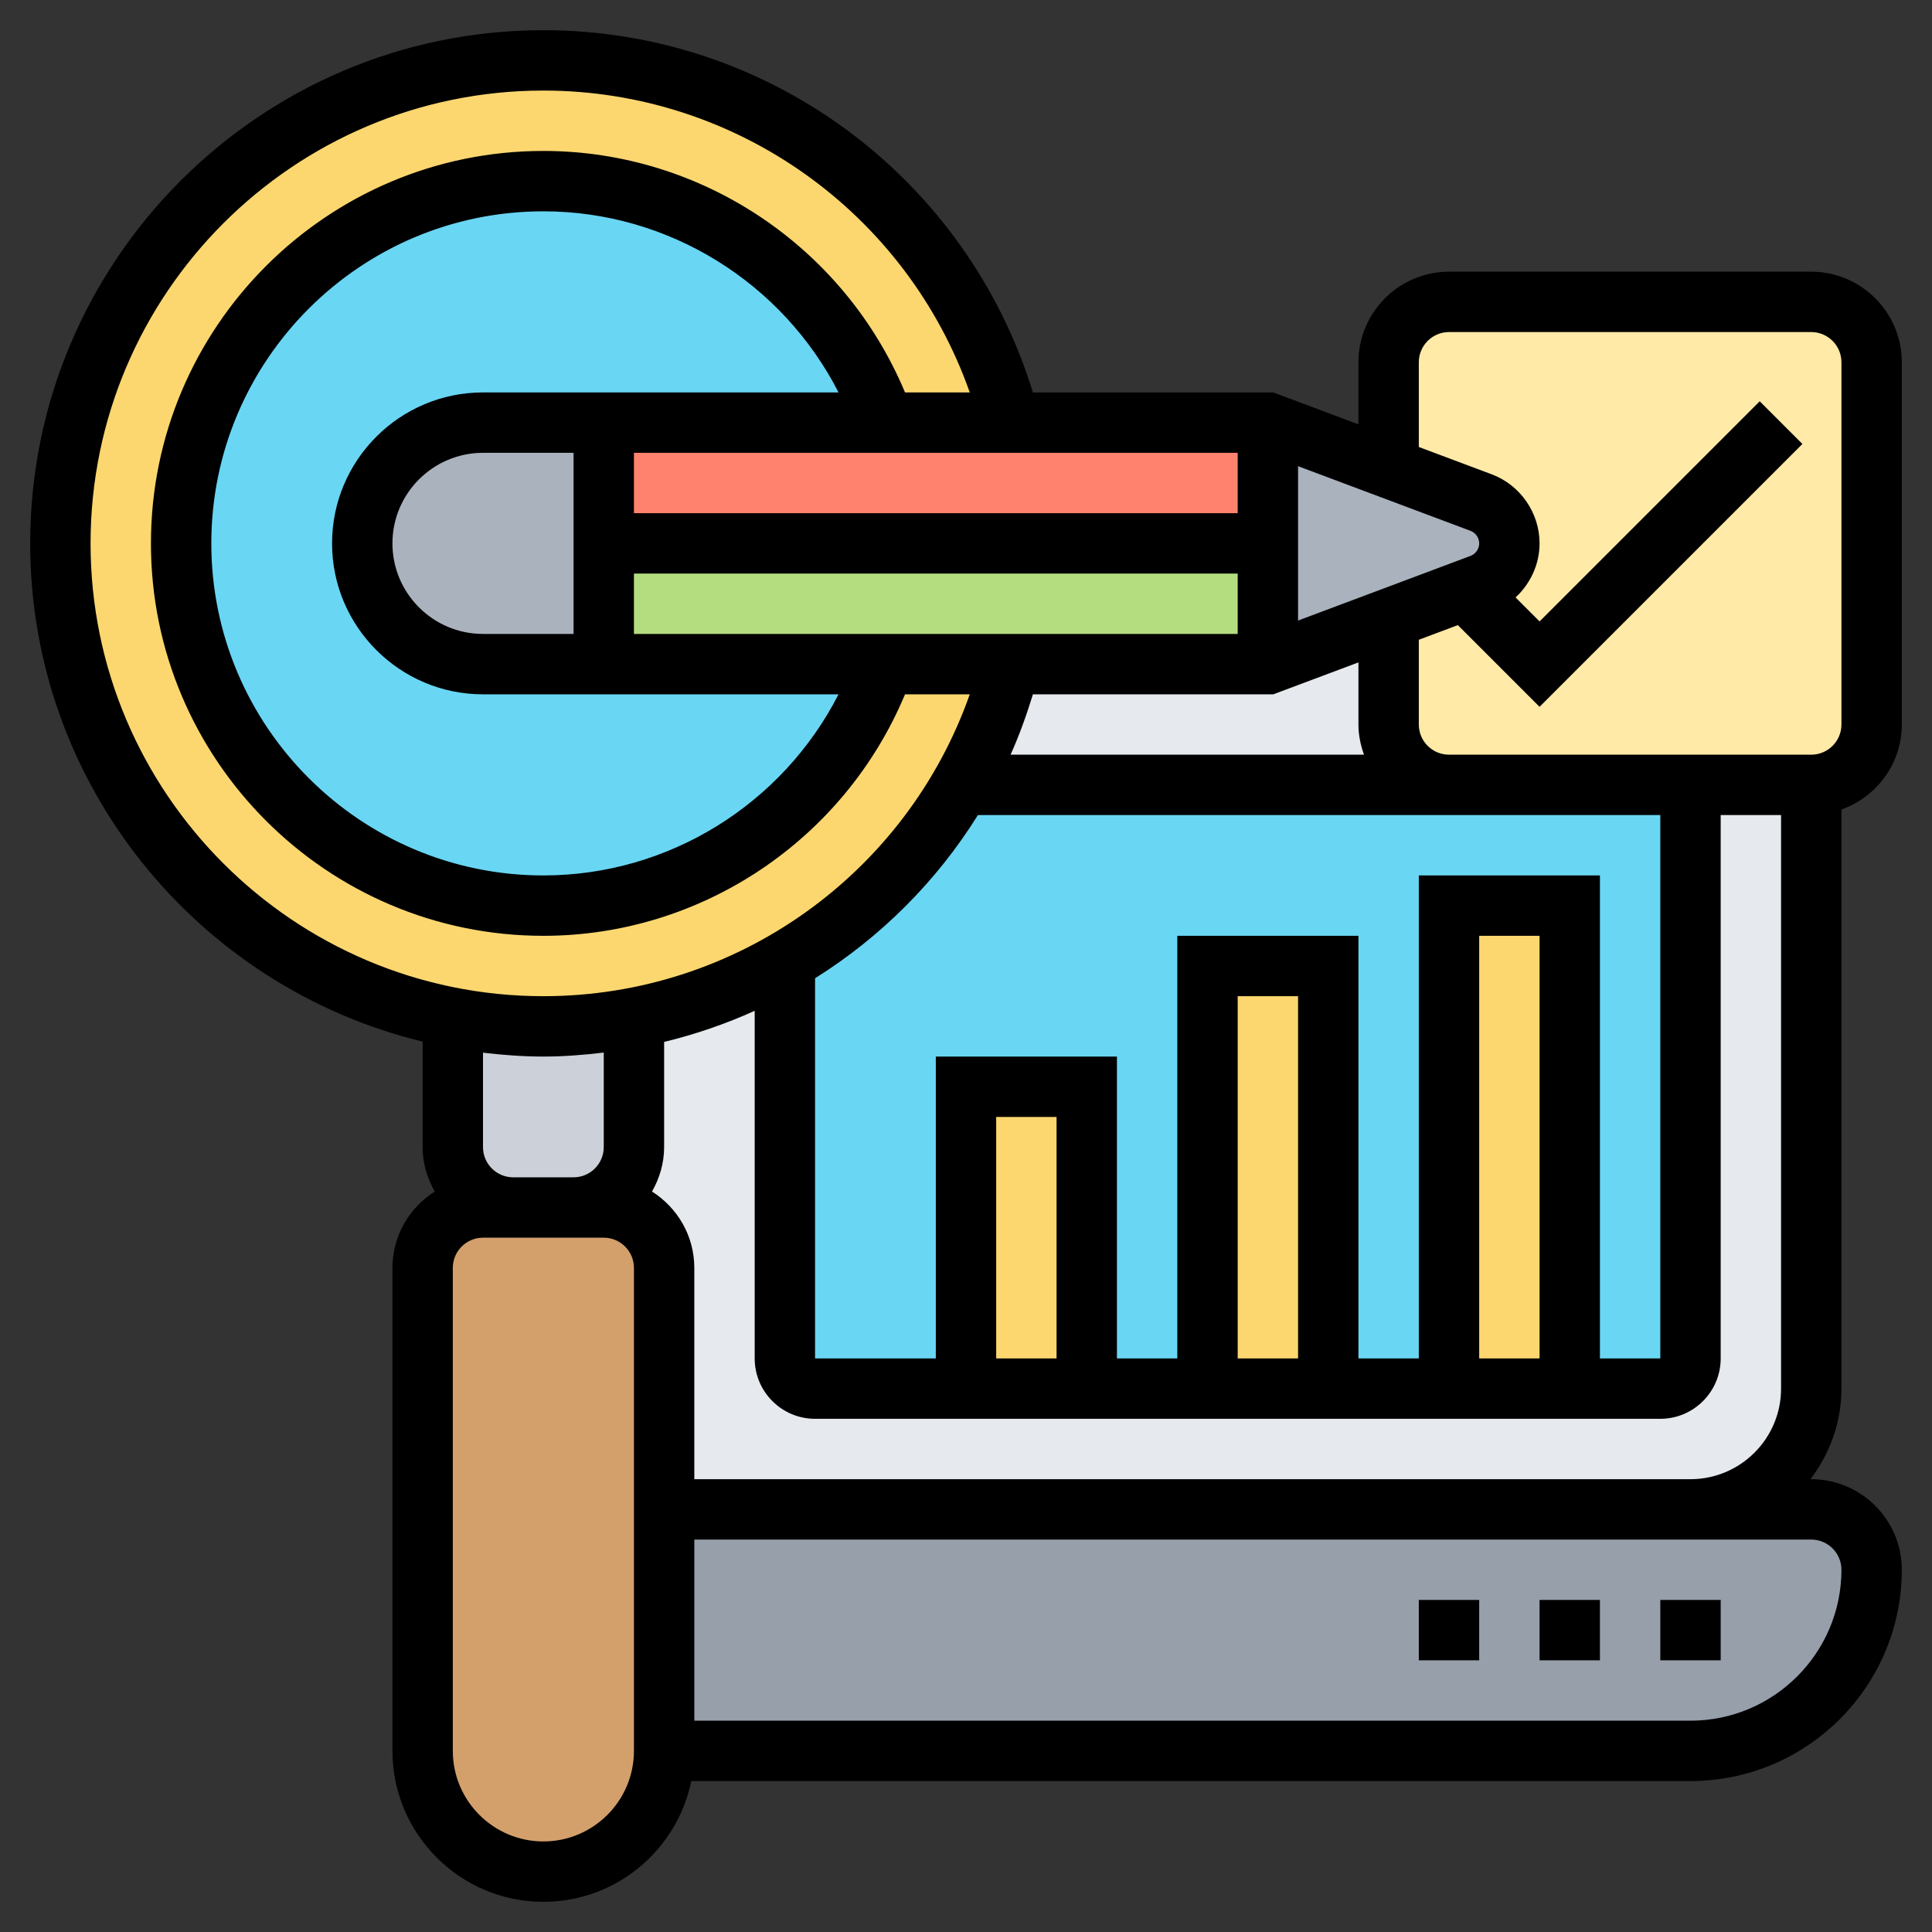 <svg id="Layer_5" enable-background="new 0 0 64 64" height="512" viewBox="0 0 64 64" width="512" xmlns="http://www.w3.org/2000/svg"><rect x="0" y="0" width="64" height="64" fill="#333333" stroke="none"/><g><g><g><path d="m60 50c1.1 0 2 .9 2 2 0 1.66-.67 3.16-1.76 4.24-1.08 1.09-2.58 1.76-4.24 1.76h-34v-8h34z" fill="#969faa"/></g><g><path d="m46 24c0 1.1.9 2 2 2h-16.14l-.02-.01c.72-1.24 1.28-2.58 1.64-3.99h8.52l4-1.5z" fill="#e6e9ed"/></g><g><path d="m22 42c0-1.1-.9-2-2-2h-1c1.1 0 2-.9 2-2v-4.28c1.79-.34 3.48-.98 5-1.87v.01 13.14c0 .55.45 1 1 1h5 4 4 4 4 4 3c.55 0 1-.45 1-1v-18c0-.55-.45-1-1-1h5v.22 19.78c0 2.21-1.79 4-4 4h-34z" fill="#e6e9ed"/></g><g><path d="m56 27v18c0 .55-.45 1-1 1h-3v-16h-4v16h-4v-14h-4v14h-4v-10h-4v10h-5c-.55 0-1-.45-1-1v-13.14-.01c2.43-1.4 4.45-3.43 5.84-5.86l.02.01h16.14 7c.55 0 1 .45 1 1z" fill="#69d6f4"/></g><g><path d="m48 30h4v16h-4z" fill="#fcd770"/></g><g><path d="m40 32h4v14h-4z" fill="#fcd770"/></g><g><path d="m32 36h4v10h-4z" fill="#fcd770"/></g><g><path d="m20 40c1.1 0 2 .9 2 2v8 8c0 1.1-.45 2.1-1.17 2.83-.73.72-1.73 1.17-2.83 1.17-2.21 0-4-1.79-4-4v-16c0-1.1.9-2 2-2h1 2z" fill="#d3a06c"/></g><g><path d="m21 33.72v4.28c0 1.1-.9 2-2 2h-2c-1.1 0-2-.9-2-2v-4.28c.97.18 1.98.28 3 .28 1.03 0 2.03-.1 3-.28z" fill="#ccd1d9"/></g><g><path d="m21 33.72c-.97.18-1.97.28-3 .28-1.02 0-2.03-.1-3-.28-7.4-1.4-13-7.9-13-15.72 0-8.84 7.16-16 16-16 7.45 0 13.7 5.1 15.48 12h-4.18c-1.65-4.66-6.08-8-11.3-8-6.63 0-12 5.37-12 12s5.37 12 12 12c5.22 0 9.65-3.34 11.3-8h4.18c-.36 1.41-.92 2.75-1.64 3.99-1.39 2.43-3.41 4.46-5.84 5.86-1.52.89-3.21 1.53-5 1.87z" fill="#fcd770"/></g><g><path d="m29.3 14h-9.3-4c-2.21 0-4 1.79-4 4 0 1.1.45 2.1 1.17 2.83.73.72 1.73 1.17 2.83 1.17h4 9.3c-1.65 4.66-6.08 8-11.3 8-6.63 0-12-5.37-12-12s5.37-12 12-12c5.22 0 9.65 3.34 11.3 8z" fill="#69d6f4"/></g><g><path d="m42 18v4h-8.52-4.18-9.3v-4z" fill="#b4dd7f"/></g><g><path d="m42 14v4h-22v-4h9.3 4.18z" fill="#ff826e"/></g><g><path d="m20 18v4h-4c-1.1 0-2.1-.45-2.83-1.17-.72-.73-1.17-1.73-1.17-2.83 0-2.21 1.79-4 4-4h4z" fill="#aab2bd"/></g><g><path d="m49.06 16.65c.57.21.94.75.94 1.35s-.37 1.14-.94 1.35l-3.06 1.15-4 1.5v-4-4l4 1.5z" fill="#aab2bd"/></g><g><path d="m62 12v12c0 1.1-.9 2-2 2h-5-7c-1.1 0-2-.9-2-2v-3.5l3.06-1.15c.57-.21.94-.75.94-1.35s-.37-1.14-.94-1.35l-3.06-1.15v-3.5c0-1.1.9-2 2-2h12c1.1 0 2 .9 2 2z" fill="#ffeaa7"/></g></g><g><path d="m61 26.816c1.161-.414 2-1.514 2-2.816v-12c0-1.654-1.346-3-3-3h-12c-1.654 0-3 1.346-3 3v2.057l-2.819-1.057h-7.965c-2.182-7.1-8.733-12-16.216-12-9.374 0-17 7.626-17 17 0 7.994 5.553 14.699 13 16.505v3.495c0 .537.153 1.034.401 1.471-.839.532-1.401 1.464-1.401 2.529v16c0 2.757 2.243 5 5 5 2.414 0 4.434-1.721 4.899-4h33.101c3.86 0 7-3.141 7-7 0-1.654-1.346-3-3-3h-.026c.635-.838 1.026-1.87 1.026-3zm-14-14.816c0-.552.449-1 1-1h12c.551 0 1 .448 1 1v12c0 .552-.449 1-1 1h-5-7c-.551 0-1-.448-1-1v-2.807l1.294-.485 2.706 2.706 8.707-8.707-1.414-1.414-7.293 7.293-.795-.795c.492-.455.795-1.099.795-1.791 0-1.012-.637-1.931-1.585-2.288l-2.415-.905zm4 33h-2v-14h2zm-4-16v16h-2v-14h-6v14h-2v-10h-6v10h-4v-12.594c2.171-1.36 4.021-3.203 5.395-5.406h15.605 7v18h-2v-16zm-4 16h-2v-12h2zm-8 0h-2v-8h2zm13.712-26.585-5.712 2.142v-5.114l5.711 2.141c.173.065.289.232.289.416s-.116.351-.288.415zm-7.712-1.415h-20v-2h20zm-25 4c-1.654 0-3-1.346-3-3s1.346-3 3-3h3v6zm0-8c-2.757 0-5 2.243-5 5s2.243 5 5 5h11.778c-1.861 3.638-5.624 6-9.778 6-6.065 0-11-4.935-11-11s4.935-11 11-11c4.153 0 7.917 2.362 9.778 6zm5 8v-2h20v2zm21.181 2 2.819-1.057v2.057c0 .352.072.686.184 1h-11.708c.29-.643.53-1.314.741-2zm-39.181-5c0-8.271 6.729-15 15-15 6.395 0 12.028 4.052 14.125 10h-2.145c-2.009-4.811-6.731-8-11.98-8-7.168 0-13 5.832-13 13s5.832 13 13 13c5.249 0 9.971-3.189 11.98-8h2.145c-2.097 5.948-7.73 10-14.125 10-8.271 0-15-6.729-15-15zm15 17c.676 0 1.341-.054 2-.132v3.132c0 .552-.449 1-1 1h-2c-.551 0-1-.448-1-1v-3.128c.657.077 1.322.128 2 .128zm3 23c0 1.654-1.346 3-3 3s-3-1.346-3-3v-16c0-.552.449-1 1-1h1 2 1c.551 0 1 .448 1 1zm40-6c0 2.757-2.243 5-5 5h-33v-6h33 4c.551 0 1 .448 1 1zm-38-3v-7c0-1.065-.562-1.997-1.401-2.529.248-.437.401-.934.401-1.471v-3.485c1.038-.252 2.041-.596 3-1.031v11.516c0 1.103.897 2 2 2h28c1.103 0 2-.897 2-2v-18h2v19c0 1.654-1.346 3-3 3z"/><path d="m47 53h2v2h-2z"/><path d="m55 53h2v2h-2z"/><path d="m51 53h2v2h-2z"/></g></g></svg>